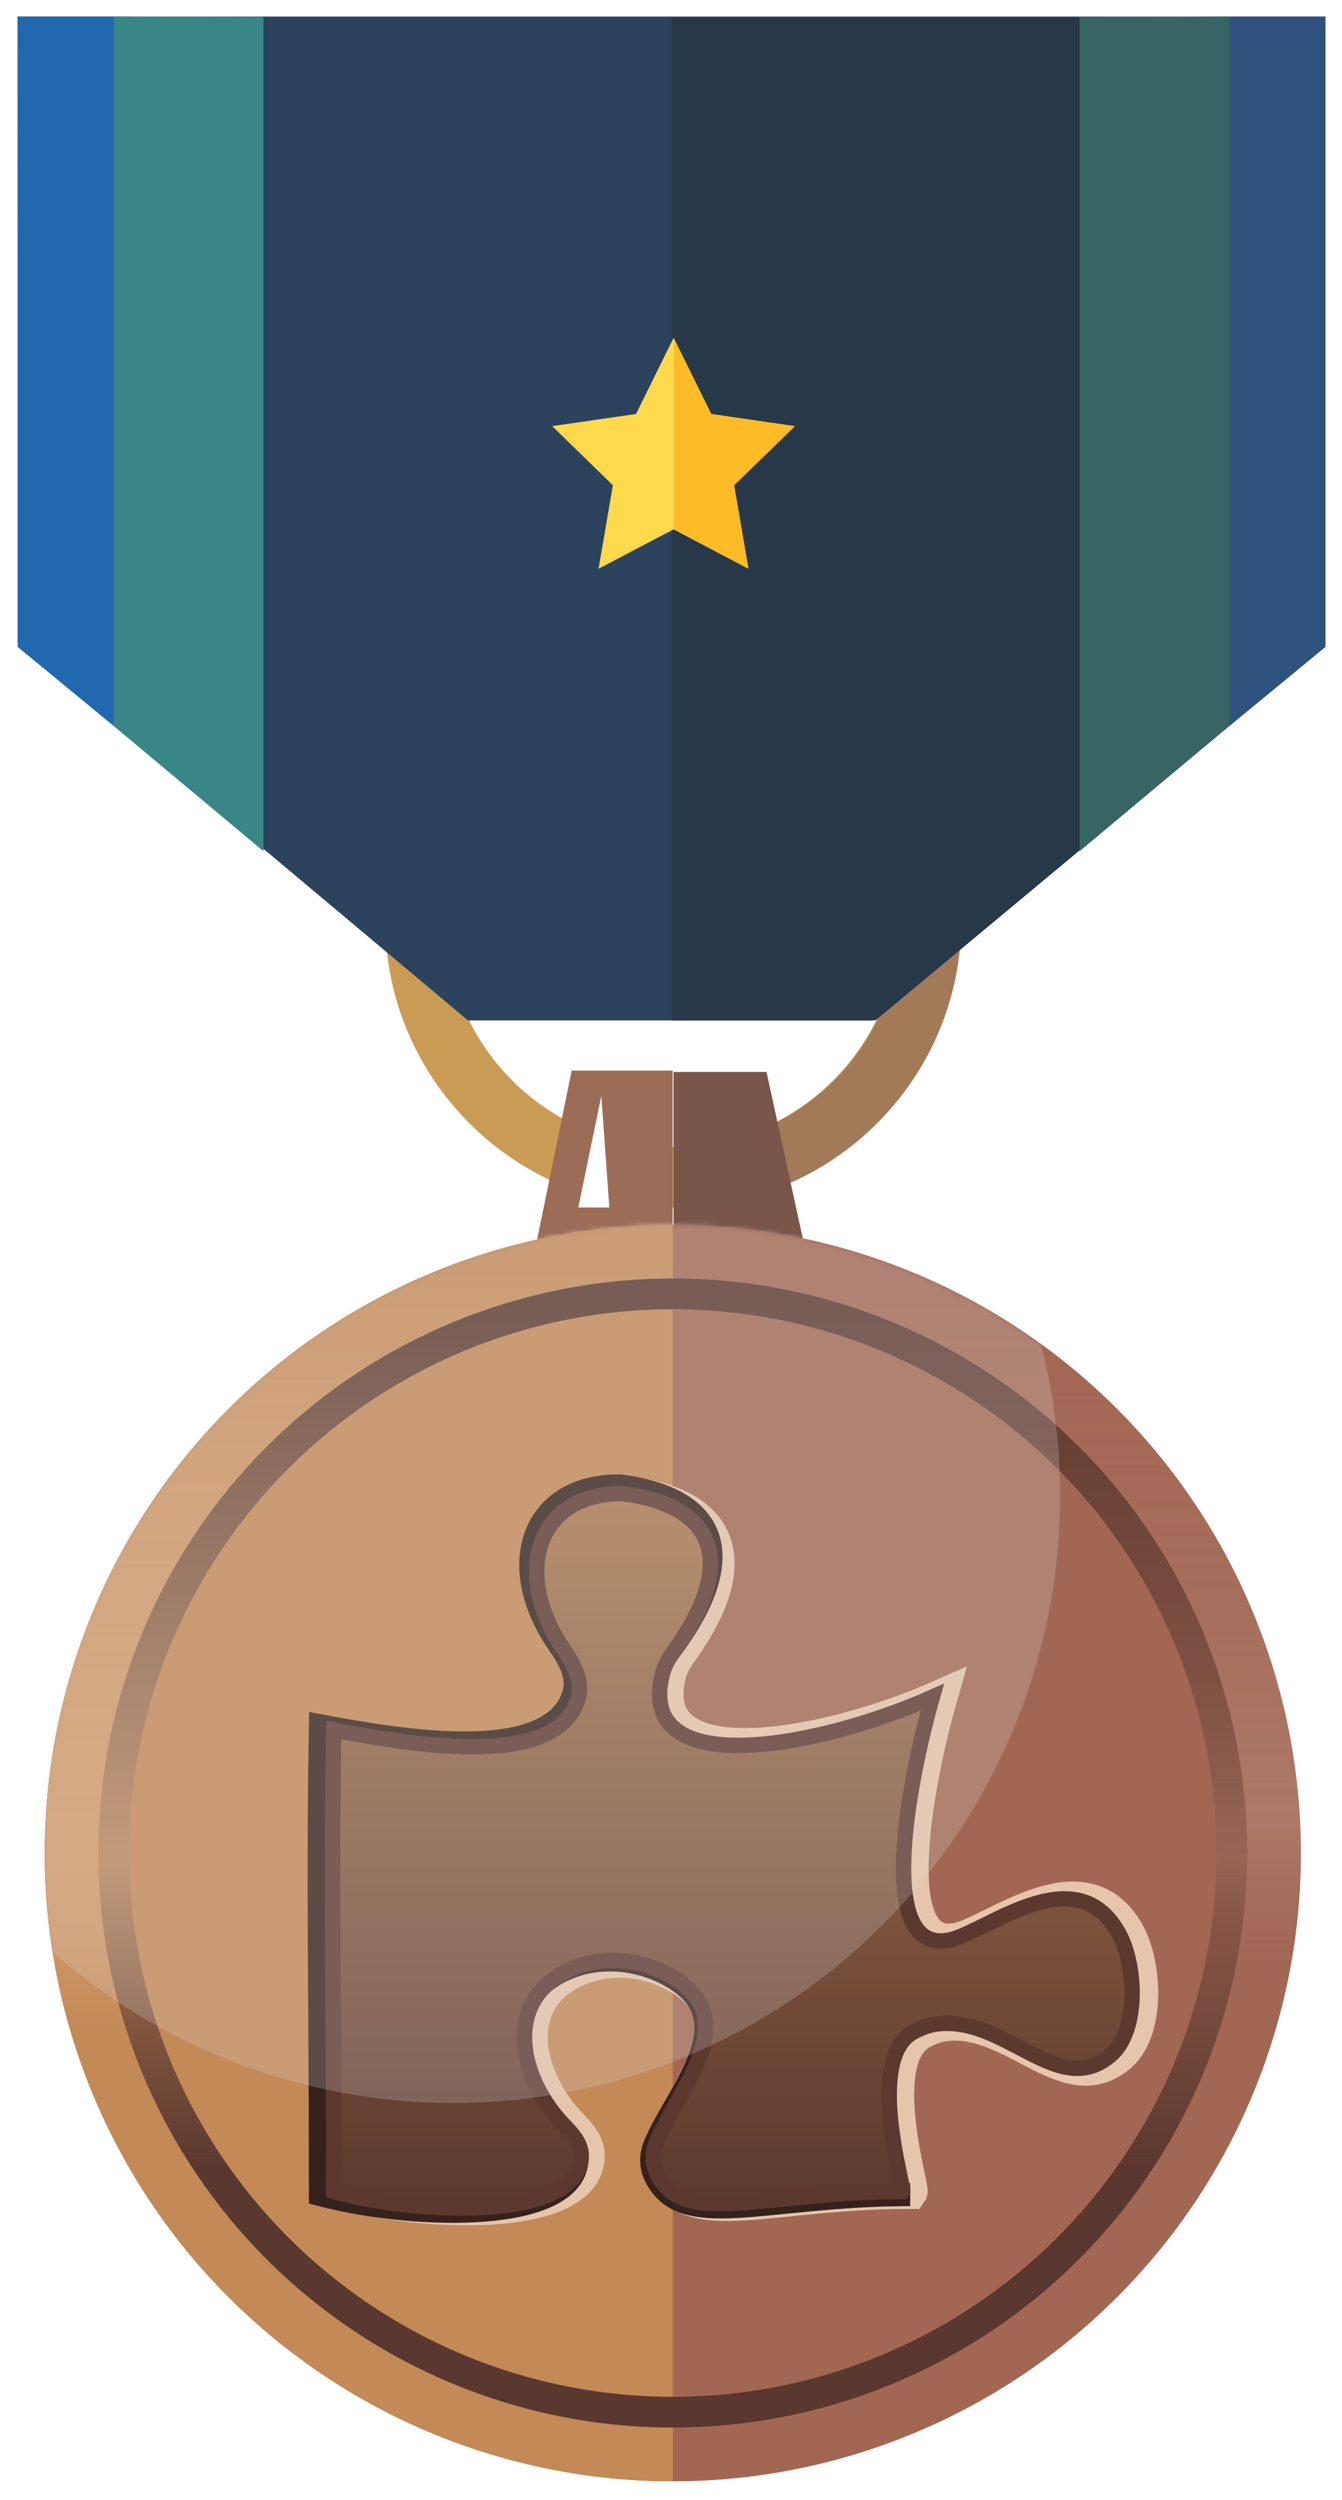 <svg width="349" height="650" viewBox="0 0 349 650" fill="none" xmlns="http://www.w3.org/2000/svg">
<g filter="url(#filter0_d_3082_18159)">
<path d="M249.687 235.171C249.687 276.46 216.215 309.931 174.926 309.931C133.637 309.931 100.165 276.46 100.165 235.171C100.165 193.881 133.637 160.41 174.926 160.41C216.215 160.41 249.687 193.881 249.687 235.171ZM115.902 235.171C115.902 267.769 142.328 294.194 174.926 294.194C207.524 294.194 233.95 267.769 233.95 235.171C233.95 202.573 207.524 176.147 174.926 176.147C142.328 176.147 115.902 202.573 115.902 235.171Z" fill="#CA9B54"/>
<path d="M175.251 309.931C216.54 309.931 250.012 276.46 250.012 235.171C250.012 193.881 216.54 160.41 175.251 160.41V176.147C207.849 176.147 234.275 202.573 234.275 235.171C234.275 267.769 207.849 294.194 175.251 294.194V309.931Z" fill="#A27A58"/>
<path d="M199.339 274.693H175.155V328.587H211.085L199.339 274.693Z" fill="#7A554A"/>
<path d="M137.269 330.084L148.671 274.348H174.926V330.084H137.269Z" fill="#9B6D57"/>
<path d="M174.975 641.103C131.656 641.103 90.112 623.895 59.481 593.264C28.85 562.633 11.642 521.089 11.642 477.77C11.642 434.451 28.85 392.907 59.481 362.276C90.112 331.645 131.656 314.437 174.975 314.437L174.975 477.77L174.975 641.103Z" fill="#C38957"/>
<path d="M174.975 641.103C131.656 641.103 90.112 623.895 59.481 593.264C28.85 562.633 11.642 521.089 11.642 477.77C11.642 434.451 28.85 392.907 59.481 362.276C90.112 331.645 131.656 314.437 174.975 314.437L174.975 477.77L174.975 641.103Z" fill="url(#paint0_linear_3082_18159)"/>
<path d="M174.975 314.437C196.424 314.437 217.663 318.662 237.479 326.87C257.296 335.078 275.302 347.109 290.468 362.276C305.635 377.443 317.666 395.449 325.875 415.265C334.083 435.082 338.308 456.321 338.308 477.77C338.308 499.219 334.083 520.458 325.875 540.275C317.666 560.091 305.635 578.097 290.468 593.264C275.302 608.431 257.296 620.462 237.479 628.67C217.663 636.878 196.424 641.103 174.975 641.103L174.975 477.77L174.975 314.437Z" fill="url(#paint1_linear_3082_18159)"/>
<path d="M344.69 0.299H4.573L4.664 163.121L121.724 261.318H226.783L344.69 164.172V0.299Z" fill="#2B435D"/>
<path d="M227.661 261.298H174.717V0.586H344.372V164.155L227.661 261.298Z" fill="#273849"/>
<path d="M280.751 0.405V217.31L319.694 184.753V0.29L280.751 0.405Z" fill="#386564"/>
<path d="M319.694 184.755V0.299H344.694V164.177L319.694 184.755Z" fill="#2F527E"/>
<path d="M68.517 0.405V217.31L29.574 184.753V0.29L68.517 0.405Z" fill="#398686"/>
<path d="M29.573 184.755V0.299H4.574V164.177L29.573 184.755Z" fill="#2168AF"/>
<path d="M174.974 619.145C137.479 619.145 101.519 604.25 75.006 577.737C48.493 551.224 33.599 515.265 33.599 477.77C33.599 440.275 48.493 404.316 75.006 377.803C101.519 351.29 137.479 336.395 174.974 336.395V477.77V619.145Z" fill="#C38958"/>
<path d="M174.974 336.395C193.539 336.395 211.923 340.052 229.076 347.157C246.228 354.261 261.813 364.675 274.941 377.803C288.069 390.931 298.482 406.516 305.587 423.668C312.692 440.821 316.349 459.204 316.349 477.77C316.349 496.336 312.692 514.72 305.587 531.872C298.482 549.024 288.069 564.609 274.941 577.737C261.813 590.865 246.228 601.279 229.075 608.384C211.923 615.488 193.539 619.145 174.974 619.145V477.77V336.395Z" fill="#A26753"/>
<path d="M72.178 580.566C99.441 607.829 136.418 623.145 174.974 623.145C194.065 623.145 212.968 619.385 230.606 612.079C248.244 604.773 264.27 594.065 277.769 580.566C291.269 567.066 301.977 551.04 309.283 533.403C316.588 515.765 320.349 496.861 320.349 477.77C320.349 458.679 316.588 439.775 309.283 422.137C301.977 404.5 291.269 388.474 277.769 374.974C264.27 361.475 248.244 350.767 230.606 343.461C212.969 336.155 194.065 332.395 174.974 332.395C136.418 332.395 99.441 347.711 72.178 374.974C44.915 402.237 29.599 439.214 29.599 477.77C29.599 516.326 44.915 553.303 72.178 580.566Z" stroke="url(#paint2_linear_3082_18159)" stroke-width="8"/>
<path d="M87.552 565.795C112.048 572.307 151.909 572.935 152.219 556.549C152.278 553.423 150.004 550.881 147.823 548.641C136.002 536.502 131.786 516.77 148.306 508.511C157.329 504.001 168.652 505.114 177.11 510.611C194.529 521.934 177.319 539.458 171.78 553.188C170.787 555.649 170.755 558.431 171.871 560.839C178.655 575.487 199.23 565.795 236.172 565.795C236.805 564.882 226.263 531.157 239.064 524.287C241.203 523.139 243.25 522.424 245.367 522.187C263.302 520.179 276.918 542.028 290.607 530.268V530.268C297.938 523.969 297.345 507.017 292.627 498.581C281.327 478.378 257.618 498.693 248.226 500.431C228.647 504.053 238.06 457.838 243.953 437.243C215.017 450.125 166.184 459.714 173.414 431.247C173.969 429.063 175.151 427.082 176.465 425.253C194.058 400.756 185.893 387.283 163.029 384.325C138.907 384.067 132.637 408.625 151.965 430.359" stroke="#E6C5AA" stroke-width="9"/>
<path d="M172.434 426.657C193.286 400.024 185.127 385.439 160.669 382.325C137.907 382.086 130.549 402.914 144.704 423.353C147.402 427.249 150.02 431.764 148.692 436.312C143.217 455.072 105.414 448.951 82.779 444.706C82.03 485.123 82.779 514.8 82.779 566.585C108.085 573.203 149.279 573.836 149.514 557.145C149.558 554.003 147.257 551.461 145.042 549.233C132.641 536.759 128.29 516.321 146.122 508.113C155.142 503.961 166.13 505.042 174.62 510.192C193.552 521.676 175.474 539.699 169.699 553.786C168.676 556.281 168.644 559.11 169.792 561.549C176.791 576.427 198.024 566.585 236.15 566.585" stroke="#36221D" stroke-width="6"/>
<path d="M174.738 425.255C192.249 400.757 184.123 387.283 161.367 384.325C139.435 384.089 132.332 404.566 145.935 424.679C148.554 428.551 151.101 433.011 149.814 437.505C144.524 455.968 108.075 449.941 86.25 445.762C85.527 485.567 86.25 514.795 86.25 565.795C110.632 572.307 150.311 572.936 150.609 556.542C150.666 553.422 148.402 550.88 146.23 548.638C134.498 536.529 130.296 516.869 146.591 508.574C155.622 503.977 167.032 505.1 175.489 510.683C192.652 522.012 175.564 539.501 170.07 553.204C169.087 555.656 169.056 558.423 170.16 560.823C176.904 575.494 197.382 565.795 234.161 565.795C234.792 564.882 224.3 531.157 237.04 524.287C239.135 523.158 241.142 522.446 243.213 522.198C261.13 520.053 274.788 542.075 288.392 530.22C295.625 523.918 295.03 507.069 290.396 498.669C279.17 478.319 255.519 498.69 246.158 500.431C226.673 504.053 236.041 457.838 241.906 437.243C213.105 450.126 164.499 459.716 171.705 431.239C172.256 429.061 173.431 427.083 174.738 425.255Z" fill="url(#paint3_linear_3082_18159)" stroke="#5C382F" stroke-width="4"/>
<mask id="mask0_3082_18159" style="mask-type:alpha" maskUnits="userSpaceOnUse" x="11" y="314" width="328" height="328">
<path d="M174.975 641.103C131.656 641.103 90.112 623.895 59.481 593.264C28.85 562.633 11.642 521.089 11.642 477.77C11.642 434.451 28.85 392.907 59.481 362.276C90.112 331.645 131.656 314.437 174.975 314.437L174.975 477.77L174.975 641.103Z" fill="#C38957"/>
<path d="M174.975 641.103C131.656 641.103 90.112 623.895 59.481 593.264C28.85 562.633 11.642 521.089 11.642 477.77C11.642 434.451 28.85 392.907 59.481 362.276C90.112 331.645 131.656 314.437 174.975 314.437L174.975 477.77L174.975 641.103Z" fill="#C38957"/>
<path d="M174.975 314.437C196.424 314.437 217.663 318.662 237.479 326.87C257.296 335.078 275.302 347.109 290.468 362.276C305.635 377.443 317.666 395.449 325.875 415.265C334.083 435.082 338.308 456.321 338.308 477.77C338.308 499.219 334.083 520.458 325.875 540.275C317.666 560.091 305.635 578.097 290.468 593.264C275.302 608.431 257.296 620.462 237.479 628.67C217.663 636.878 196.424 641.103 174.975 641.103L174.975 477.77L174.975 314.437Z" fill="#A26753"/>
<path d="M174.974 619.145C137.479 619.145 101.519 604.25 75.006 577.737C48.493 551.224 33.599 515.265 33.599 477.77C33.599 440.275 48.493 404.316 75.006 377.803C101.519 351.29 137.479 336.395 174.974 336.395V477.77V619.145Z" fill="#C38958"/>
<path d="M174.974 336.395C193.539 336.395 211.923 340.052 229.076 347.157C246.228 354.261 261.813 364.675 274.941 377.803C288.069 390.931 298.482 406.516 305.587 423.668C312.692 440.821 316.349 459.204 316.349 477.77C316.349 496.336 312.692 514.72 305.587 531.872C298.482 549.024 288.069 564.609 274.941 577.737C261.813 590.865 246.228 601.279 229.075 608.384C211.923 615.488 193.539 619.145 174.974 619.145V477.77V336.395Z" fill="#A26753"/>
<path d="M72.178 580.566C99.441 607.829 136.418 623.145 174.974 623.145C194.065 623.145 212.968 619.385 230.606 612.079C248.244 604.773 264.27 594.065 277.769 580.566C291.269 567.066 301.977 551.04 309.283 533.403C316.588 515.765 320.349 496.861 320.349 477.77C320.349 458.679 316.588 439.775 309.283 422.137C301.977 404.5 291.269 388.474 277.769 374.974C264.27 361.475 248.244 350.767 230.606 343.461C212.969 336.155 194.065 332.395 174.974 332.395C136.418 332.395 99.441 347.711 72.178 374.974C44.915 402.237 29.599 439.214 29.599 477.77C29.599 516.326 44.915 553.303 72.178 580.566Z" stroke="#5B382F" stroke-width="8"/>
<path d="M86.552 558.311C111.048 564.822 150.909 565.451 151.219 549.064C151.278 545.939 149.004 543.397 146.823 541.157C135.002 529.018 130.786 509.286 147.306 501.027C156.329 496.516 167.652 497.629 176.11 503.127C193.529 514.45 176.319 531.974 170.78 545.704C169.787 548.164 169.755 550.947 170.871 553.355C177.655 568.002 198.23 558.311 235.172 558.311C235.805 557.397 225.263 523.673 238.064 516.803C240.203 515.655 242.25 514.939 244.367 514.702C262.302 512.695 275.918 534.543 289.607 522.783V522.783C296.938 516.485 296.345 499.532 291.627 491.097C280.327 470.894 256.618 491.209 247.226 492.946C227.647 496.568 237.06 450.354 242.953 429.759C214.017 442.64 165.184 452.23 172.414 423.762C172.969 421.579 174.151 419.598 175.465 417.768C193.058 393.271 184.893 379.799 162.029 376.841C137.907 376.583 131.637 401.141 150.965 422.874" stroke="#E6C5AA" stroke-width="9"/>
<path d="M171.434 419.173C192.286 392.539 184.127 377.954 159.669 374.841C136.907 374.601 129.549 395.429 143.704 415.869C146.402 419.764 149.02 424.279 147.692 428.828C142.217 447.587 104.414 441.466 81.779 437.222C81.03 477.639 81.779 507.316 81.779 559.101C107.085 565.719 148.279 566.352 148.514 549.66C148.558 546.519 146.257 543.977 144.042 541.749C131.641 529.275 127.29 508.836 145.122 500.628C154.142 496.477 165.13 497.558 173.62 502.708C192.552 514.191 174.474 532.214 168.699 546.302C167.676 548.796 167.644 551.626 168.792 554.065C175.791 568.943 197.024 559.101 235.15 559.101" stroke="#36221D" stroke-width="6"/>
<path d="M173.738 417.771C191.249 393.272 183.123 379.799 160.367 376.841C138.435 376.605 131.332 397.082 144.935 417.194C147.554 421.067 150.101 425.526 148.814 430.02C143.524 448.484 107.075 442.457 85.25 438.277C84.527 478.082 85.25 507.31 85.25 558.311C109.632 564.823 149.311 565.451 149.609 549.058C149.666 545.937 147.402 543.395 145.23 541.153C133.498 529.044 129.296 509.384 145.591 501.09C154.622 496.492 166.032 497.615 174.489 503.198C191.652 514.528 174.564 532.016 169.07 545.72C168.087 548.171 168.056 550.939 169.16 553.339C175.904 568.009 196.382 558.311 233.161 558.311C233.792 557.397 223.3 523.673 236.04 516.803C238.135 515.673 240.142 514.962 242.213 514.714C260.13 512.568 273.788 534.591 287.392 522.736C294.625 516.433 294.03 499.585 289.396 491.185C278.17 470.835 254.519 491.206 245.158 492.946C225.673 496.568 235.041 450.354 240.906 429.759C212.105 442.641 163.499 452.231 170.705 423.755C171.256 421.577 172.431 419.599 173.738 417.771Z" fill="url(#paint4_linear_3082_18159)" stroke="#5C382F" stroke-width="4"/>
</mask>
<g mask="url(#mask0_3082_18159)">
<circle cx="117.879" cy="384.896" r="157.863" fill="#D9D9D9" fill-opacity="0.23"/>
</g>
<path d="M174.975 641.103C131.656 641.103 90.112 623.894 59.481 593.263C28.85 562.633 11.642 521.088 11.642 477.77C11.642 434.451 28.85 392.907 59.481 362.276C90.112 331.645 131.656 314.437 174.975 314.437L174.975 477.77L174.975 641.103Z" fill="#C38957"/>
<path d="M174.975 641.103C131.656 641.103 90.112 623.894 59.481 593.263C28.85 562.633 11.642 521.088 11.642 477.77C11.642 434.451 28.85 392.907 59.481 362.276C90.112 331.645 131.656 314.437 174.975 314.437L174.975 477.77L174.975 641.103Z" fill="url(#paint5_linear_3082_18159)"/>
<path d="M174.975 314.437C196.424 314.437 217.663 318.661 237.479 326.87C257.296 335.078 275.302 347.109 290.468 362.276C305.635 377.443 317.666 395.448 325.875 415.265C334.083 435.081 338.308 456.32 338.308 477.77C338.308 499.219 334.083 520.458 325.875 540.274C317.666 560.091 305.635 578.097 290.468 593.263C275.302 608.43 257.296 620.461 237.479 628.67C217.663 636.878 196.424 641.103 174.975 641.103L174.975 477.77L174.975 314.437Z" fill="url(#paint6_linear_3082_18159)"/>
<path d="M174.974 619.145C137.479 619.145 101.519 604.25 75.006 577.737C48.493 551.224 33.599 515.265 33.599 477.77C33.599 440.275 48.493 404.315 75.006 377.802C101.519 351.289 137.479 336.395 174.974 336.395V477.77V619.145Z" fill="#C38957"/>
<path d="M174.974 336.395C193.539 336.395 211.923 340.051 229.076 347.156C246.228 354.261 261.813 364.674 274.941 377.802C288.069 390.93 298.482 406.515 305.587 423.668C312.692 440.82 316.349 459.204 316.349 477.77C316.349 496.335 312.692 514.719 305.587 531.871C298.482 549.024 288.069 564.609 274.941 577.737C261.813 590.865 246.228 601.278 229.075 608.383C211.923 615.488 193.539 619.145 174.974 619.145V477.77V336.395Z" fill="#A26753"/>
<path d="M72.178 580.565C99.441 607.828 136.418 623.145 174.974 623.145C194.065 623.145 212.968 619.384 230.606 612.079C248.244 604.773 264.27 594.065 277.769 580.565C291.269 567.066 301.977 551.04 309.283 533.402C316.588 515.764 320.349 496.86 320.349 477.77C320.349 458.679 316.588 439.775 309.283 422.137C301.977 404.499 291.269 388.473 277.769 374.974C264.27 361.475 248.244 350.766 230.606 343.461C212.969 336.155 194.065 332.395 174.974 332.395C136.418 332.395 99.441 347.711 72.178 374.974C44.915 402.237 29.599 439.214 29.599 477.77C29.599 516.325 44.915 553.302 72.178 580.565Z" stroke="url(#paint7_linear_3082_18159)" stroke-width="8"/>
<path d="M150.397 309.931L156.386 280.912L158.458 309.931H150.397Z" fill="white"/>
<path d="M175.156 83.874L184.903 103.625L206.699 106.792L190.927 122.165L194.65 143.873L175.156 133.624L155.661 143.873L159.384 122.165L143.613 106.792L165.408 103.625L175.156 83.874Z" fill="#FED94C"/>
<path d="M175.251 133.544V83.906L184.99 103.635L206.718 106.828L190.888 122.171L194.612 143.855L175.251 133.544Z" fill="#FCBB27"/>
<path d="M88.105 565.795C112.601 572.307 152.462 572.935 152.772 556.549C152.831 553.423 150.557 550.881 148.376 548.641C136.555 536.502 132.339 516.77 148.859 508.511C157.881 504.001 169.205 505.114 177.662 510.611C195.082 521.934 177.872 539.458 172.333 553.188C171.34 555.649 171.308 558.431 172.423 560.839C179.207 575.487 199.782 565.795 236.724 565.795C237.358 564.882 226.815 531.157 239.617 524.287C241.756 523.139 243.803 522.424 245.92 522.187C263.854 520.179 277.471 542.028 291.16 530.268V530.268C298.491 523.969 297.898 507.017 293.179 498.581C281.88 478.378 258.171 498.693 248.779 500.431C229.2 504.053 238.613 457.838 244.505 437.243C215.569 450.125 166.736 459.714 173.967 431.247C174.521 429.063 175.704 427.082 177.018 425.253C194.611 400.756 186.445 387.283 163.581 384.325C139.46 384.067 133.19 408.625 152.518 430.359" stroke="#E6C5AA" stroke-width="9"/>
<path d="M172.987 426.657C193.839 400.024 185.68 385.439 161.221 382.325C138.46 382.086 131.102 402.914 145.257 423.353C147.955 427.249 150.572 431.764 149.245 436.312C143.769 455.072 105.967 448.951 83.332 444.706C82.583 485.123 83.332 514.8 83.332 566.585C108.637 573.203 149.832 573.836 150.067 557.145C150.111 554.003 147.809 551.461 145.595 549.233C133.194 536.759 128.842 516.321 146.675 508.113C155.695 503.961 166.683 505.042 175.173 510.192C194.105 521.676 176.027 539.699 170.251 553.786C169.229 556.281 169.197 559.11 170.344 561.549C177.344 576.427 198.577 566.585 236.702 566.585" stroke="#36221D" stroke-width="6"/>
<path d="M175.29 425.255C192.802 400.757 184.676 387.283 161.92 384.325C139.988 384.089 132.885 404.566 146.488 424.679C149.107 428.551 151.654 433.011 150.367 437.505C145.076 455.968 108.628 449.941 86.802 445.762C86.08 485.567 86.803 514.795 86.802 565.795C111.185 572.307 150.864 572.936 151.162 556.542C151.218 553.422 148.955 550.88 146.783 548.638C135.051 536.529 130.849 516.869 147.143 508.574C156.175 503.977 167.585 505.1 176.042 510.683C193.205 522.012 176.117 539.501 170.623 553.204C169.64 555.656 169.609 558.423 170.712 560.823C177.457 575.494 197.935 565.795 234.714 565.795C235.345 564.882 224.853 531.157 237.593 524.287C239.688 523.158 241.695 522.446 243.766 522.198C261.682 520.053 275.341 542.075 288.945 530.22C296.177 523.918 295.583 507.069 290.949 498.669C279.723 478.319 256.072 498.69 246.711 500.431C227.226 504.053 236.594 457.838 242.458 437.243C213.658 450.126 165.051 459.716 172.258 431.239C172.809 429.061 173.984 427.083 175.29 425.255Z" fill="url(#paint8_linear_3082_18159)" stroke="#5C382F" stroke-width="4"/>
<mask id="mask1_3082_18159" style="mask-type:alpha" maskUnits="userSpaceOnUse" x="11" y="314" width="328" height="328">
<path d="M174.926 641.103C131.607 641.103 90.063 623.895 59.432 593.264C28.801 562.633 11.593 521.089 11.593 477.77C11.593 434.451 28.801 392.907 59.432 362.276C90.063 331.645 131.607 314.437 174.926 314.437L174.926 477.77L174.926 641.103Z" fill="#C38957"/>
<path d="M174.926 641.103C131.607 641.103 90.063 623.895 59.432 593.264C28.801 562.633 11.593 521.089 11.593 477.77C11.593 434.451 28.801 392.907 59.432 362.276C90.063 331.645 131.607 314.437 174.926 314.437L174.926 477.77L174.926 641.103Z" fill="#C38957"/>
<path d="M174.926 314.437C196.375 314.437 217.614 318.662 237.431 326.87C257.247 335.078 275.253 347.109 290.42 362.276C305.587 377.443 317.618 395.449 325.826 415.265C334.034 435.082 338.259 456.321 338.259 477.77C338.259 499.219 334.034 520.458 325.826 540.275C317.618 560.091 305.587 578.097 290.42 593.264C275.253 608.431 257.247 620.462 237.431 628.67C217.614 636.878 196.375 641.103 174.926 641.103L174.926 477.77L174.926 314.437Z" fill="#A26753"/>
<path d="M174.925 619.145C137.43 619.145 101.471 604.25 74.958 577.737C48.445 551.224 33.55 515.265 33.55 477.77C33.55 440.275 48.445 404.316 74.958 377.803C101.471 351.29 137.43 336.395 174.925 336.395V477.77V619.145Z" fill="#C38958"/>
<path d="M174.925 336.395C193.49 336.395 211.874 340.052 229.027 347.157C246.179 354.261 261.764 364.675 274.892 377.803C288.02 390.931 298.434 406.516 305.538 423.668C312.643 440.821 316.3 459.204 316.3 477.77C316.3 496.336 312.643 514.72 305.538 531.872C298.434 549.024 288.02 564.609 274.892 577.737C261.764 590.865 246.179 601.279 229.027 608.384C211.874 615.488 193.49 619.145 174.925 619.145V477.77V336.395Z" fill="#A26753"/>
<path d="M72.129 580.566C99.392 607.829 136.369 623.145 174.925 623.145C194.016 623.145 212.92 619.385 230.557 612.079C248.195 604.773 264.221 594.065 277.72 580.566C291.22 567.066 301.928 551.04 309.234 533.403C316.54 515.765 320.3 496.861 320.3 477.77C320.3 458.679 316.54 439.775 309.234 422.137C301.928 404.5 291.22 388.474 277.72 374.974C264.221 361.475 248.195 350.767 230.557 343.461C212.92 336.155 194.016 332.395 174.925 332.395C136.369 332.395 99.392 347.711 72.129 374.974C44.866 402.237 29.55 439.214 29.55 477.77C29.55 516.326 44.866 553.303 72.129 580.566Z" stroke="#5B382F" stroke-width="8"/>
<path d="M86.503 558.311C110.999 564.822 150.86 565.451 151.17 549.064C151.229 545.939 148.955 543.397 146.774 541.157C134.953 529.018 130.738 509.286 147.257 501.027C156.28 496.516 167.603 497.629 176.061 503.127C193.48 514.45 176.27 531.974 170.731 545.704C169.738 548.164 169.706 550.947 170.822 553.355C177.606 568.002 198.181 558.311 235.123 558.311C235.756 557.397 225.214 523.673 238.015 516.803C240.154 515.655 242.202 514.939 244.318 514.702C262.253 512.695 275.869 534.543 289.558 522.783V522.783C296.89 516.485 296.296 499.532 291.578 491.097C280.278 470.894 256.569 491.209 247.177 492.946C227.598 496.568 237.011 450.354 242.904 429.759C213.968 442.64 165.135 452.23 172.365 423.762C172.92 421.579 174.102 419.598 175.416 417.768C193.009 393.271 184.844 379.799 161.98 376.841C137.858 376.583 131.589 401.141 150.916 422.874" stroke="#E6C5AA" stroke-width="9"/>
<path d="M171.386 419.173C192.237 392.539 184.078 377.954 159.62 374.841C136.858 374.601 129.5 395.429 143.655 415.869C146.353 419.764 148.971 424.279 147.643 428.828C142.168 447.587 104.365 441.466 81.73 437.222C80.981 477.639 81.73 507.316 81.73 559.101C107.036 565.719 148.23 566.352 148.465 549.66C148.51 546.519 146.208 543.977 143.993 541.749C131.593 529.275 127.241 508.836 145.073 500.628C154.094 496.477 165.081 497.558 173.571 502.708C192.503 514.191 174.425 532.214 168.65 546.302C167.627 548.796 167.595 551.626 168.743 554.065C175.742 568.943 196.975 559.101 235.101 559.101" stroke="#36221D" stroke-width="6"/>
<path d="M173.689 417.771C191.2 393.272 183.074 379.799 160.318 376.841C138.386 376.605 131.283 397.082 144.886 417.194C147.505 421.067 150.053 425.526 148.765 430.02C143.475 448.484 107.026 442.457 85.201 438.277C84.479 478.082 85.201 507.31 85.201 558.311C109.584 564.823 149.262 565.451 149.56 549.058C149.617 545.937 147.354 543.395 145.182 541.153C133.449 529.044 129.248 509.384 145.542 501.09C154.573 496.492 165.983 497.615 174.441 503.198C191.603 514.528 174.516 532.016 169.021 545.72C168.038 548.171 168.007 550.939 169.111 553.339C175.855 568.009 196.334 558.311 233.113 558.311C233.743 557.397 223.251 523.673 235.991 516.803C238.087 515.673 240.093 514.962 242.165 514.714C260.081 512.568 273.739 534.591 287.343 522.736C294.576 516.433 293.982 499.585 289.348 491.185C278.121 470.835 254.47 491.206 245.109 492.946C225.624 496.568 234.992 450.354 240.857 429.759C212.056 442.641 163.45 452.231 170.656 423.755C171.207 421.577 172.382 419.599 173.689 417.771Z" fill="url(#paint9_linear_3082_18159)" stroke="#5C382F" stroke-width="4"/>
</mask>
<g mask="url(#mask1_3082_18159)">
<circle cx="117.83" cy="384.896" r="157.863" fill="#D9D9D9" fill-opacity="0.23"/>
</g>
</g>
<defs>
<filter id="filter0_d_3082_18159" x="0.573" y="0.29" width="348.121" height="648.813" filterUnits="userSpaceOnUse" color-interpolation-filters="sRGB">
<feFlood flood-opacity="0" result="BackgroundImageFix"/>
<feColorMatrix in="SourceAlpha" type="matrix" values="0 0 0 0 0 0 0 0 0 0 0 0 0 0 0 0 0 0 127 0" result="hardAlpha"/>
<feOffset dy="4"/>
<feGaussianBlur stdDeviation="2"/>
<feComposite in2="hardAlpha" operator="out"/>
<feColorMatrix type="matrix" values="0 0 0 0 0 0 0 0 0 0 0 0 0 0 0 0 0 0 0.32 0"/>
<feBlend mode="normal" in2="BackgroundImageFix" result="effect1_dropShadow_3082_18159"/>
<feBlend mode="normal" in="SourceGraphic" in2="effect1_dropShadow_3082_18159" result="shape"/>
</filter>
<linearGradient id="paint0_linear_3082_18159" x1="174.975" y1="314.437" x2="174.975" y2="641.103" gradientUnits="userSpaceOnUse">
<stop stop-color="#C38957"/>
<stop offset="0.485" stop-color="#E1AB7C" stop-opacity="0.65"/>
<stop offset="0.64" stop-color="#C38957"/>
<stop offset="1" stop-color="#C38957"/>
</linearGradient>
<linearGradient id="paint1_linear_3082_18159" x1="174.975" y1="314.437" x2="174.975" y2="641.103" gradientUnits="userSpaceOnUse">
<stop stop-color="#A26753"/>
<stop offset="0.475" stop-color="#A26753" stop-opacity="0.65"/>
<stop offset="0.615" stop-color="#A26753"/>
<stop offset="1" stop-color="#A26753"/>
</linearGradient>
<linearGradient id="paint2_linear_3082_18159" x1="174.974" y1="336.395" x2="174.974" y2="619.145" gradientUnits="userSpaceOnUse">
<stop stop-color="#5B382F"/>
<stop offset="0" stop-color="#5B382F"/>
<stop offset="0.505" stop-color="#5B382F" stop-opacity="0.19"/>
<stop offset="0.789" stop-color="#5B382F"/>
<stop offset="1" stop-color="#5B382F"/>
</linearGradient>
<linearGradient id="paint3_linear_3082_18159" x1="190.376" y1="384.323" x2="190.376" y2="570.073" gradientUnits="userSpaceOnUse">
<stop stop-color="#AB784D"/>
<stop offset="1" stop-color="#5B382F"/>
</linearGradient>
<linearGradient id="paint4_linear_3082_18159" x1="189.376" y1="376.839" x2="189.376" y2="562.588" gradientUnits="userSpaceOnUse">
<stop stop-color="#AB784D"/>
<stop offset="1" stop-color="#5B382F"/>
</linearGradient>
<linearGradient id="paint5_linear_3082_18159" x1="174.975" y1="314.437" x2="174.975" y2="641.103" gradientUnits="userSpaceOnUse">
<stop stop-color="#C38957"/>
<stop offset="0.485" stop-color="#E1AB7C" stop-opacity="0.5"/>
<stop offset="0.64" stop-color="#C38957"/>
<stop offset="1" stop-color="#C38957"/>
</linearGradient>
<linearGradient id="paint6_linear_3082_18159" x1="174.975" y1="314.437" x2="174.975" y2="641.103" gradientUnits="userSpaceOnUse">
<stop stop-color="#A26753"/>
<stop offset="0.475" stop-color="#A26753" stop-opacity="0.65"/>
<stop offset="0.615" stop-color="#A26753"/>
<stop offset="1" stop-color="#A26753"/>
</linearGradient>
<linearGradient id="paint7_linear_3082_18159" x1="174.974" y1="336.395" x2="174.974" y2="619.145" gradientUnits="userSpaceOnUse">
<stop stop-color="#5B382F"/>
<stop offset="0" stop-color="#5B382F"/>
<stop offset="0.505" stop-color="#5B382F" stop-opacity="0.19"/>
<stop offset="0.789" stop-color="#5B382F"/>
<stop offset="1" stop-color="#5B382F"/>
</linearGradient>
<linearGradient id="paint8_linear_3082_18159" x1="190.929" y1="384.323" x2="190.929" y2="570.073" gradientUnits="userSpaceOnUse">
<stop stop-color="#AB784D"/>
<stop offset="1" stop-color="#5B382F"/>
</linearGradient>
<linearGradient id="paint9_linear_3082_18159" x1="189.327" y1="376.839" x2="189.327" y2="562.588" gradientUnits="userSpaceOnUse">
<stop stop-color="#AB784D"/>
<stop offset="1" stop-color="#5B382F"/>
</linearGradient>
</defs>
</svg>
